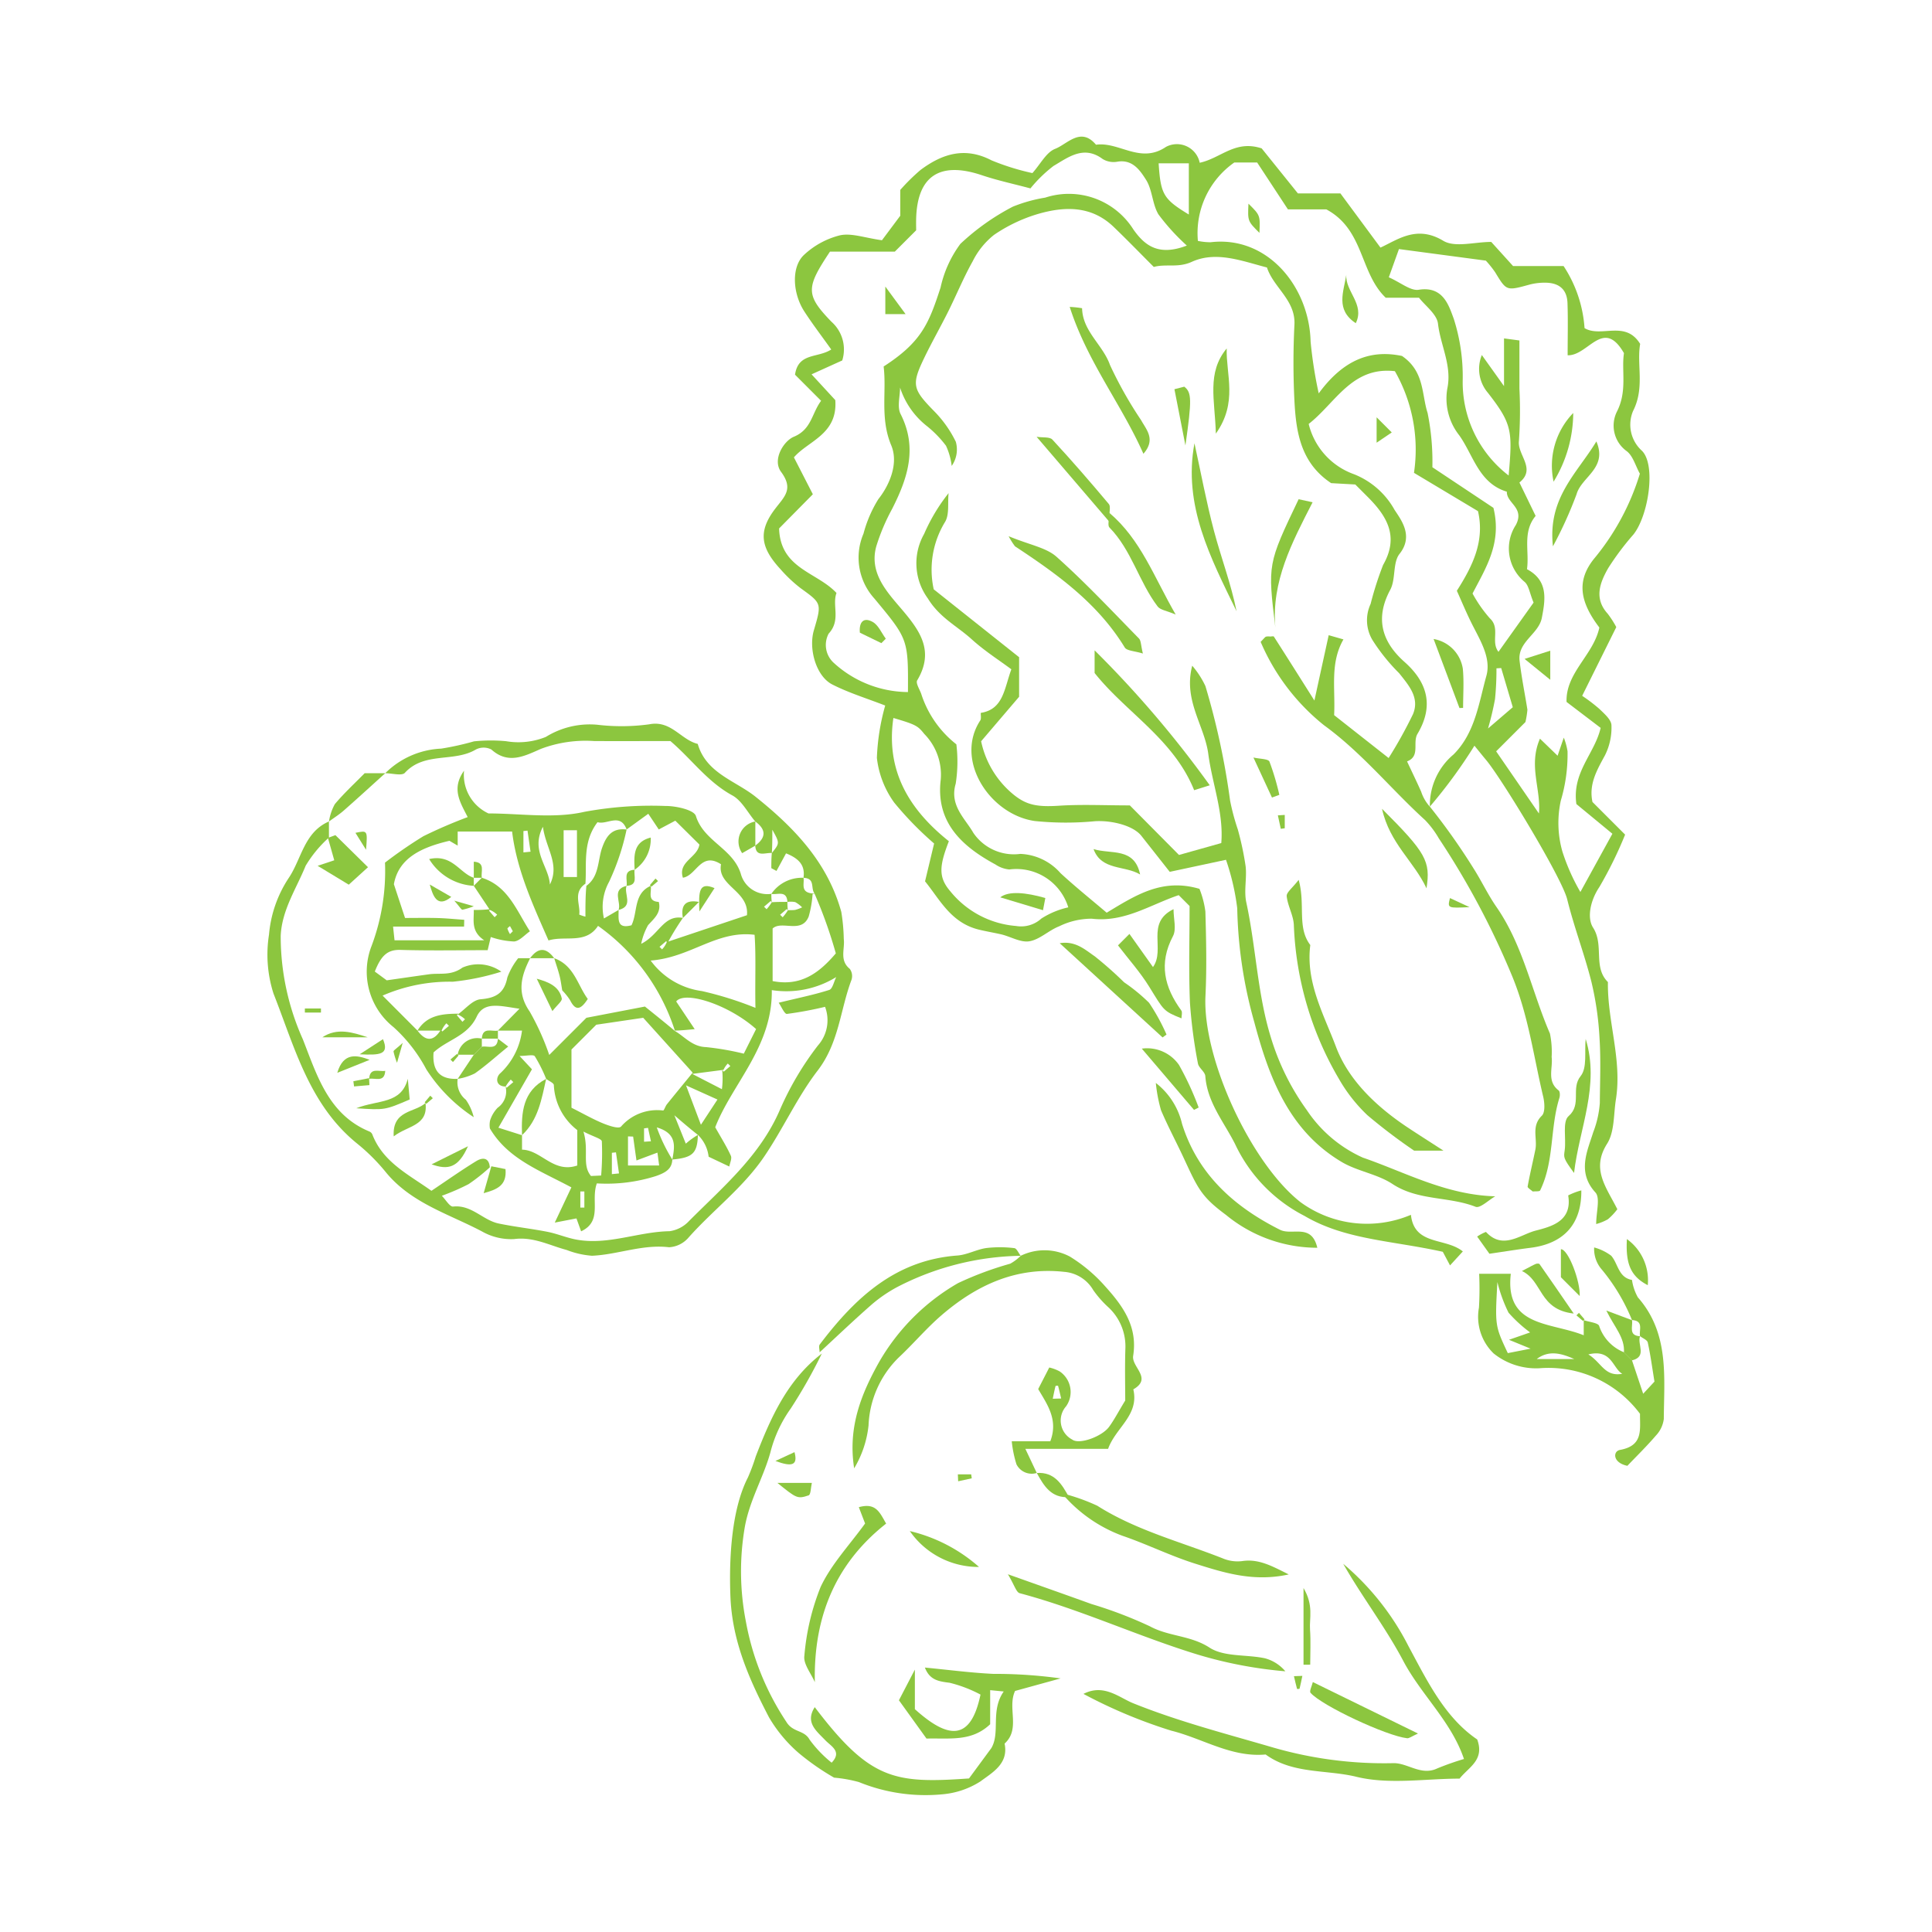 <svg id="圖層_1" data-name="圖層 1" xmlns="http://www.w3.org/2000/svg" viewBox="0 0 166 166">
  <defs>
    <style>
      .cls-1 {
        fill: #8cc63f;
      }
    </style>
  </defs>
  <title>2018-07-29-YOLO-關於我們-精稿</title>
  <g>
    <path class="cls-1" d="M122.854,69.306A55.668,55.668,0,0,1,126.6,74.6c.692,1.087,1.242,2.267,1.974,3.323,2.3,3.309,3.035,7.27,4.6,10.883a7.849,7.849,0,0,1,.146,2.015c.121.966-.436,2.077.6,2.869.12.092.128.448.066.643-.817,2.6-.431,5.444-1.655,7.949-.053.109-.417.066-.636.093-.154-.143-.458-.315-.438-.428.19-1.064.45-2.114.664-3.173.192-.956-.375-2.009.553-2.907.3-.289.244-1.114.12-1.639-.821-3.444-1.267-6.937-2.644-10.3a69.235,69.235,0,0,0-6.323-11.892,8.057,8.057,0,0,0-1.184-1.575c-2.935-2.668-5.42-5.777-8.687-8.15a18.468,18.468,0,0,1-5.44-7.162c.293-.293.362-.406.46-.447a.97.97,0,0,1,.342-.01c.115,0,.3-.046.335.007,1.164,1.816,2.314,3.641,3.483,5.493.4-1.839.808-3.7,1.227-5.616l1.267.362c-1.172,2.048-.683,4.206-.8,6.507l4.683,3.685a38.092,38.092,0,0,0,2.089-3.761c.6-1.421-.364-2.488-1.185-3.526A16.425,16.425,0,0,1,117.928,55a3.316,3.316,0,0,1-.164-3.107,28.3,28.3,0,0,1,1.073-3.35c1.389-2.427.352-4.168-1.309-5.834l-1.08-1.081-2.073-.116c-2.617-1.737-3.016-4.375-3.155-7.06a64.988,64.988,0,0,1,0-6.562c.1-2.114-1.794-3.171-2.361-4.907-2.137-.552-4.363-1.442-6.467-.482-1.175.536-2.221.146-3.255.436-1.177-1.177-2.3-2.338-3.462-3.452-1.918-1.837-4.232-1.764-6.532-1.089A13.465,13.465,0,0,0,85.41,20.18a6.673,6.673,0,0,0-1.832,2.265c-.781,1.39-1.389,2.877-2.1,4.308-.667,1.338-1.41,2.638-2.06,3.984-1.131,2.344-1,2.707.873,4.62a9.852,9.852,0,0,1,1.836,2.606,2.452,2.452,0,0,1-.356,2.07,5.73,5.73,0,0,0-.49-1.734,9.413,9.413,0,0,0-1.685-1.725A6.905,6.905,0,0,1,77.334,33.3c0,.764-.264,1.662.045,2.27,1.48,2.913.608,5.524-.724,8.152a17.406,17.406,0,0,0-1.367,3.231c-.609,2.234.859,3.839,2.112,5.306,1.619,1.894,2.926,3.648,1.406,6.2-.14.235.209.769.347,1.158a9.008,9.008,0,0,0,3.019,4.336,12.26,12.26,0,0,1-.056,3.38c-.557,1.875.81,2.989,1.52,4.235a4.216,4.216,0,0,0,4.031,1.8,4.842,4.842,0,0,1,3.459,1.658c1.287,1.188,2.658,2.285,3.962,3.395,2.534-1.53,4.779-2.986,7.972-2.051a8.067,8.067,0,0,1,.508,1.95c.07,2.415.124,4.84.007,7.253-.261,5.365,3.9,14.37,8.161,17.714a9.689,9.689,0,0,0,9.492,1.092c.294,2.669,2.966,1.934,4.46,3.146l-1.1,1.2c-.318-.6-.622-1.172-.621-1.169-4.425-.978-8.385-1.026-11.886-3.085a13.273,13.273,0,0,1-5.952-6.152c-.951-1.9-2.4-3.591-2.566-5.855-.027-.38-.573-.71-.637-1.1a43.116,43.116,0,0,1-.686-5.24c-.112-2.758-.03-5.524-.03-8.277l-.934-.935c-2.466.832-4.668,2.358-7.471,2.024A6.34,6.34,0,0,0,91,79.592c-.89.344-1.662,1.138-2.559,1.284-.768.125-1.632-.421-2.468-.607-.632-.141-1.272-.248-1.892-.4-2.4-.6-3.339-2.6-4.6-4.143l.779-3.251a28.675,28.675,0,0,1-3.434-3.522,8.113,8.113,0,0,1-1.483-3.833,19.035,19.035,0,0,1,.715-4.5c-1.6-.621-3.138-1.089-4.551-1.811-1.375-.7-2.055-3.038-1.576-4.662.686-2.328.667-2.3-1.145-3.613a12.147,12.147,0,0,1-1.739-1.642c-1.714-1.859-1.914-3.248-.446-5.174.8-1.055,1.606-1.692.509-3.176-.768-1.038.211-2.646,1.1-3.016,1.523-.633,1.525-1.992,2.34-3.089l-2.24-2.243c.278-1.911,1.945-1.41,3.112-2.165-.829-1.165-1.615-2.19-2.315-3.271-1.025-1.584-1.124-3.86-.005-4.876a7,7,0,0,1,3.077-1.665c.989-.212,2.118.22,3.6.425l1.573-2.105V16.318a17.18,17.18,0,0,1,1.737-1.712c1.863-1.392,3.819-2.019,6.106-.828a20.731,20.731,0,0,0,3.511,1.094c.707-.794,1.194-1.787,1.953-2.083,1.062-.414,2.2-1.916,3.51-.354,1.989-.282,3.807,1.681,6.012.186a2,2,0,0,1,2.9,1.364c1.839-.4,3.039-1.984,5.324-1.236l3.111,3.867h3.653c1.059,1.433,2.214,2.994,3.443,4.658,1.5-.691,3.121-1.952,5.391-.588,1.011.609,2.692.1,4.126.1.606.669,1.222,1.349,1.878,2.075h4.339a11.052,11.052,0,0,1,1.8,5.331c1.428.851,3.5-.719,4.779,1.357-.312,1.785.413,3.759-.611,5.766a3.017,3.017,0,0,0,.773,3.425c1.217,1.242.544,5.576-.739,7.183a23.38,23.38,0,0,0-2.174,2.9c-.7,1.237-1.241,2.586-.037,3.91a8.506,8.506,0,0,1,.737,1.148l-2.932,5.905a14.332,14.332,0,0,1,1.482,1.128c.421.41,1.02.92,1.034,1.4A5.285,5.285,0,0,1,137.9,64.9c-.694,1.275-1.4,2.483-1.073,4.007l2.805,2.805a34.685,34.685,0,0,1-2.217,4.51c-.789,1.173-1.066,2.655-.537,3.479.97,1.51-.026,3.393,1.276,4.678-.055,3.379,1.23,6.668.687,10.078-.206,1.291-.11,2.794-.758,3.815-1.38,2.174-.091,3.7.881,5.627a5.3,5.3,0,0,1-.811.862,4.285,4.285,0,0,1-1.007.411c0-1.042.366-2.243-.066-2.714-1.6-1.747-.688-3.564-.19-5.17a8.69,8.69,0,0,0,.569-2.514c.014-1.843.093-3.691-.023-5.527a26.856,26.856,0,0,0-.7-4.889c-.6-2.383-1.488-4.688-2.08-7.087-.46-1.857-5.638-10.386-6.963-11.966-.287-.343-.566-.693-1.007-1.233a43.213,43.213,0,0,1-3.83,5.231,5.692,5.692,0,0,1,2.034-4.478c1.854-1.85,2.169-4.415,2.821-6.751.439-1.578-.579-3.123-1.3-4.583-.449-.907-.838-1.845-1.237-2.732,1.361-2.132,2.412-4.274,1.817-6.84l-5.5-3.292a13.567,13.567,0,0,0-1.641-8.735c-3.69-.424-5.09,2.725-7.406,4.535a6.121,6.121,0,0,0,3.9,4.321,6.89,6.89,0,0,1,3.478,3.06c.573.874,1.65,2.244.428,3.783-.6.759-.307,2.174-.8,3.089-1.328,2.475-.7,4.485,1.225,6.192,2.04,1.81,2.507,3.845,1.121,6.176-.455.765.267,1.925-.9,2.373.405.867.823,1.727,1.212,2.6A3.548,3.548,0,0,0,122.854,69.306Zm16.68-38.962c-1.78-3.087-3.054.234-4.84.183,0-1.559.039-3.025-.013-4.488-.042-1.173-.721-1.753-1.944-1.75a5.073,5.073,0,0,0-1.312.163c-2,.548-1.982.553-2.959-1.058a8.937,8.937,0,0,0-.8-1L120.2,21.4l-.871,2.425c1.031.456,1.867,1.183,2.571,1.072,2.1-.336,2.584,1.353,3.011,2.5a16.262,16.262,0,0,1,.768,5.2,10.093,10.093,0,0,0,3.946,8.259c.335-3.833.313-4.411-1.783-7.106a3.158,3.158,0,0,1-.521-3.245l1.907,2.671v-4.1l1.323.177V33.4a37.649,37.649,0,0,1-.042,4.484c-.147,1.214,1.514,2.385.042,3.575l1.392,2.868c-1.149,1.39-.528,3.017-.741,4.579,1.845.986,1.578,2.605,1.274,4.184-.271,1.4-2.1,2.056-1.911,3.686.164,1.409.449,2.8.672,4.2a7.446,7.446,0,0,1-.17,1.063c-.527.527-1.485,1.486-2.516,2.516l3.676,5.342c.192-2.114-.926-4.1.088-6.43l1.516,1.466c.167-.487.3-.889.533-1.553a5.562,5.562,0,0,1,.321,1.172,13.908,13.908,0,0,1-.577,4.234,8.987,8.987,0,0,0,.132,4.371,17.6,17.6,0,0,0,1.548,3.485c.9-1.637,1.767-3.214,2.751-5.005l-3.094-2.552c-.389-2.744,1.574-4.323,2.085-6.544L134.6,60.311c-.083-2.511,2.315-4.028,2.819-6.392-1.664-2.185-1.99-3.994-.466-5.9A20.976,20.976,0,0,0,140.9,40.7c-.378-.676-.591-1.535-1.141-1.944a2.7,2.7,0,0,1-.826-3.4C139.839,33.575,139.3,31.837,139.534,30.344ZM101.974,21.1a18.506,18.506,0,0,1-2.439-2.68c-.534-.891-.517-2.121-1.075-2.987-.5-.783-1.143-1.757-2.444-1.541a1.822,1.822,0,0,1-1.268-.225c-1.626-1.213-2.946-.16-4.225.59a11.732,11.732,0,0,0-1.986,1.931c-1.466-.392-2.843-.686-4.17-1.132-3.593-1.21-5.54.041-5.649,3.7-.012.427,0,.853,0,1.03l-1.835,1.835H71.312c-2.061,3.1-2.121,3.7.13,6.026a3.174,3.174,0,0,1,.925,3.323c-.875.395-1.748.791-2.636,1.193l2.038,2.214c.222,2.952-2.341,3.5-3.555,4.922.6,1.164,1.084,2.111,1.627,3.169l-2.9,2.937c.107,3.472,3.254,3.74,4.932,5.545-.4,1.067.405,2.327-.675,3.494a2.075,2.075,0,0,0,.42,2.491,9.537,9.537,0,0,0,6.394,2.527c.029-4.557.013-4.544-2.888-8.04a5.229,5.229,0,0,1-.931-5.57,10.827,10.827,0,0,1,1.278-2.967c.946-1.19,1.76-3.06,1.105-4.621-.979-2.334-.386-4.614-.653-6.775,3.254-2.1,3.883-3.687,4.892-6.786a9.825,9.825,0,0,1,1.7-3.747,20.006,20.006,0,0,1,4.511-3.2,12.9,12.9,0,0,1,2.781-.776,6.548,6.548,0,0,1,7.575,2.736C98.348,21.084,99.529,22.038,101.974,21.1Zm11.332,12.7c2.222-3.037,4.608-3.748,7.155-3.216,1.949,1.333,1.678,3.3,2.2,4.9a21.062,21.062,0,0,1,.411,4.661l5.245,3.489c.747,3.037-.66,5.166-1.794,7.362a11.549,11.549,0,0,0,1.489,2.133c.918.841.053,2,.739,2.877l3.016-4.23c-.344-.83-.414-1.479-.774-1.782a3.714,3.714,0,0,1-.746-4.892c.777-1.491-.807-1.854-.777-2.855-2.4-.728-2.86-3.1-4.078-4.828a5.1,5.1,0,0,1-1.037-4.033c.414-1.968-.586-3.706-.8-5.568-.094-.825-1.1-1.545-1.634-2.238h-2.86c-2.246-2.153-1.837-5.837-5.1-7.59h-3.3c-.928-1.416-1.808-2.755-2.645-4.029h-1.963a7.4,7.4,0,0,0-3.128,6.738,5.347,5.347,0,0,0,1.084.115c4.9-.585,8.488,3.826,8.6,8.542A37.176,37.176,0,0,0,113.306,33.8ZM91.788,77.961a4.663,4.663,0,0,0-5.068-3.255,2.531,2.531,0,0,1-1.191-.43c-2.9-1.568-5.142-3.637-4.7-7.288a4.99,4.99,0,0,0-1.413-3.926c-.552-.689-.7-.8-2.655-1.372-.676,4.593,1.413,7.914,4.767,10.589-.832,2.142-.91,3.1.123,4.3A8.09,8.09,0,0,0,87.3,79.561a2.576,2.576,0,0,0,2.174-.637A7.181,7.181,0,0,1,91.788,77.961Zm7.764-63.929c.174,2.68.411,3.071,2.594,4.4v-4.4ZM128.984,57.4l-.407.024a24.936,24.936,0,0,1-.123,2.641,25.689,25.689,0,0,1-.6,2.527l2.127-1.827Z"/>
    <path class="cls-1" d="M33.1,66.437a7.254,7.254,0,0,1,4.805-2.114,23.8,23.8,0,0,0,2.821-.626,14.265,14.265,0,0,1,2.757-.013,6.28,6.28,0,0,0,3.417-.367,7.154,7.154,0,0,1,4.411-1.047,17.642,17.642,0,0,0,4.472-.036c1.88-.372,2.709,1.328,4.168,1.683.724,2.523,3.235,3.154,4.975,4.547,3.35,2.68,6.184,5.65,7.36,9.887a16.379,16.379,0,0,1,.213,2.332c.107.858-.394,1.826.515,2.562a1.049,1.049,0,0,1,.149.94c-.975,2.586-1.067,5.4-2.909,7.8-1.748,2.274-2.954,4.978-4.6,7.4-1.828,2.686-4.387,4.577-6.488,6.942a2.375,2.375,0,0,1-1.679.838c-2.285-.272-4.4.635-6.621.731a7.5,7.5,0,0,1-2.186-.5c-1.446-.38-2.846-1.15-4.495-.934A5.057,5.057,0,0,1,41.4,105.8c-2.86-1.508-6.085-2.432-8.255-5.091A16.7,16.7,0,0,0,30.7,98.269c-4.133-3.336-5.385-8.3-7.2-12.9a10.986,10.986,0,0,1-.386-5.07,10.419,10.419,0,0,1,1.664-4.818c1.135-1.655,1.331-3.965,3.485-4.9v1.382a10.46,10.46,0,0,0-2,2.422c-.8,1.968-2.043,3.8-2.145,6.021a21.6,21.6,0,0,0,1.9,8.885c1.2,3.044,2.187,6.479,5.731,7.933a.484.484,0,0,1,.24.242c.927,2.408,3.121,3.446,5.081,4.85,1.324-.886,2.559-1.761,3.846-2.55.515-.316,1.1-.352,1.17.532a15.9,15.9,0,0,1-1.824,1.444,19.379,19.379,0,0,1-2.3,1c.325.327.685.959.971.927,1.586-.173,2.551,1.172,3.912,1.456,1.389.289,2.807.442,4.2.716.838.165,1.642.514,2.481.667,2.723.5,5.311-.677,8-.721a2.809,2.809,0,0,0,1.68-.879c2.908-2.92,6.093-5.589,7.8-9.542a26.085,26.085,0,0,1,3.27-5.536,3.266,3.266,0,0,0,.614-3.322,31.777,31.777,0,0,1-3.277.609c-.21.02-.483-.641-.707-.961,1.629-.4,3.012-.674,4.345-1.1.288-.092.4-.723.6-1.107a8.16,8.16,0,0,1-5.537,1.124c.07,4.874-3.4,8.031-4.861,11.783.523.93.988,1.663,1.342,2.446.11.242-.08.618-.132.928l-1.776-.842a3.1,3.1,0,0,0-.921-1.875c-.649-.506-1.329-1.092-2.022-1.687.3.745.635,1.578.982,2.44a6.359,6.359,0,0,1,1.04-.753c-.054,1.572-.435,1.953-2.2,2.116.194-1.059.46-2.235-1.334-2.762a14.165,14.165,0,0,0,1.334,2.762c-.03.8-.563,1.125-1.4,1.417a13.992,13.992,0,0,1-5.085.632c-.543,1.5.508,3.246-1.351,4.119-.146-.405-.291-.805-.4-1.109l-1.863.359c.553-1.173.994-2.109,1.427-3.026-2.7-1.45-5.45-2.429-7-5.06a1.854,1.854,0,0,1,.014-.684,2.789,2.789,0,0,1,.653-1.1,1.711,1.711,0,0,0,.679-1.82,1.327,1.327,0,0,0,.1.1l.565-.482-.219-.218a3.92,3.92,0,0,0-.444.6c-.819-.015-.868-.694-.516-1.086a6.065,6.065,0,0,0,1.926-3.721H42.78l1.855-1.878c-1.647-.23-3.039-.666-3.672.671-.8,1.7-2.542,1.99-3.711,3.084-.119,1.5.475,2.341,2.073,2.269a1.91,1.91,0,0,0,.7,1.794,4.458,4.458,0,0,1,.679,1.5A13.928,13.928,0,0,1,36.63,91.88a13.2,13.2,0,0,0-2.818-3.628,6.085,6.085,0,0,1-1.884-6.981,18.311,18.311,0,0,0,1.152-7.153,37.594,37.594,0,0,1,3.3-2.271,41.324,41.324,0,0,1,3.805-1.641c-.663-1.3-1.411-2.439-.314-3.987a3.655,3.655,0,0,0,2.1,3.673c2.753,0,5.611.461,8.227-.136a31.629,31.629,0,0,1,6.971-.506c.909-.008,2.461.337,2.623.86.672,2.179,3.176,2.776,3.857,4.961A2.361,2.361,0,0,0,66.277,76.8a5.07,5.07,0,0,0,.036.722c-.009-.013-.054-.059-.1-.1l-.566.483.219.217a3.852,3.852,0,0,0,.445-.6c.425-.031.885-.031,1.346-.031a5.076,5.076,0,0,0,.036.723.952.952,0,0,0-.1-.1l-.564.481.217.218a3.833,3.833,0,0,0,.446-.595c.19-.032.421,0,.64-.04a3.28,3.28,0,0,0,.587-.218,2.589,2.589,0,0,0-.591-.449,1.977,1.977,0,0,0-.672-.016c-.059-1.034-.858-.587-1.382-.691a3.17,3.17,0,0,1,2.764-1.382c.1.523-.342,1.323.947,1.355.116,0-.025.019-.166.042a9.3,9.3,0,0,1-.334,1.928c-.607,1.525-2.318.305-3.1,1.032v4.516c2.472.489,4.042-.751,5.43-2.379a39.447,39.447,0,0,0-1.831-5.139c-.359-.5.087-1.3-.947-1.355.138-.959-.25-1.609-1.5-2.1-.222.41-.521.96-.82,1.51-.147-.079-.3-.16-.444-.239,0-.415,0-.829.043-1.3.685-.851.685-.851.043-2,0,.775,0,1.412-.043,2-.567-.051-1.367.395-1.425-.638.947-.695.947-1.379,0-2.074-.65-.765-1.156-1.8-1.979-2.245C60.771,67.167,59.4,65.2,57.6,63.672c-2.179,0-4.364.013-6.549,0a10.856,10.856,0,0,0-4.557.665c-1.358.586-2.8,1.395-4.274.062a1.454,1.454,0,0,0-1.334,0c-1.88,1.124-4.422.17-6.1,2.005C34.525,66.683,33.681,66.437,33.1,66.437Zm4.838,22.114H35.87c.808-1.318,2.093-1.447,3.518-1.454l-.135.134.481.565.218-.218a1.972,1.972,0,0,0-.627-.409c.654-.46,1.28-1.255,1.967-1.311,1.325-.109,2.037-.532,2.3-1.874a5.97,5.97,0,0,1,.932-1.653h1.026c-.769,1.516-1.171,2.949-.042,4.577a21.516,21.516,0,0,1,1.684,3.735c1.172-1.173,2.293-2.294,3.194-3.194l5.027-.965c.865.694,1.721,1.381,2.579,2.1.847.5,1.486,1.342,2.66,1.384a23.673,23.673,0,0,1,3.256.564l1.057-2.113C62.59,86.3,58.809,85.1,58.1,86.049l1.591,2.378c-.845.077-1.274.116-1.707.124a17.656,17.656,0,0,0-6.6-9c-1.052,1.609-2.829.809-4.255,1.254C45.794,77.766,44.4,74.752,44,71.447H39.325v1.21l-.707-.414c-2.43.566-4.376,1.494-4.774,3.73.378,1.145.671,2.035.958,2.9.985,0,1.905-.02,2.822.007.756.021,1.509.1,2.264.15l-.014.583h-6.1c.059.554.092.867.125,1.178h7.708c-1.18-.783-.867-1.742-.9-2.609a10.139,10.139,0,0,0,1.445-.072l-.136.135.483.564.218-.218a2,2,0,0,0-.627-.409l-1.383-2.073.691-.691c2.255.712,2.978,2.806,4.132,4.6-.449.308-.88.83-1.356.875a6.975,6.975,0,0,1-2.005-.383L41.9,81.641c-2.472,0-4.976.05-7.477-.024-1.1-.033-1.663.449-2.219,1.86l1.024.754c1.5-.215,2.559-.369,3.619-.516.961-.134,1.892.149,2.892-.58a3.418,3.418,0,0,1,3.337.353,20.714,20.714,0,0,1-4.174.863,14.385,14.385,0,0,0-6.029,1.192c1.045,1.049,2.024,2.029,3,3.008.7.947,1.378.947,2-.062.046.044.09.089.135.135q.282-.242.565-.482l-.218-.219A2.017,2.017,0,0,0,37.943,88.551Zm24.219,3.373-2.683.347,2.554,1.314a7.337,7.337,0,0,0,.025-1.641l.135.135.565-.482c-.073-.072-.146-.146-.218-.218A2.017,2.017,0,0,0,62.162,91.924ZM50.382,76.112c1.115-.814.964-2.169,1.356-3.28.374-1.063.9-1.71,2.1-1.557a20.427,20.427,0,0,1-1.506,4.495,4.475,4.475,0,0,0-.44,3.145l1.255-.73c.025.726-.21,1.667,1.111,1.316.552-1.124.157-2.721,1.654-3.389.1.524-.343,1.323.691,1.382.233.922-.392,1.411-.922,2a5.545,5.545,0,0,0-.589,1.6c1.541-.766,1.916-2.524,3.584-2.225a22.536,22.536,0,0,0-1.31,2.136l-.135-.135-.564.482.217.218a1.96,1.96,0,0,0,.409-.628c2.309-.772,4.617-1.546,6.886-2.306.209-2.092-2.583-2.515-2.228-4.377-1.739-1.121-2.108.978-3.275,1.155-.448-1.385,1.251-1.719,1.418-2.85l-2.071-2.05-1.42.754-.9-1.348-1.861,1.348c-.554-1.463-1.691-.37-2.5-.625-1.3,1.69-.916,3.612-1.041,5.286-1.1.75-.411,1.808-.532,2.653a3.319,3.319,0,0,0,.532.176C50.3,77.842,50.3,76.977,50.382,76.112ZM46.926,92.7a12.738,12.738,0,0,0-.973-1.944c-.124-.176-.708-.027-1.313-.027l1.066,1.146-2.882,5.019,2.029.644v1.243c1.649.023,2.688,2.06,4.748,1.36V97.1a5.16,5.16,0,0,1-2.014-3.864C47.588,93.056,47.158,92.875,46.926,92.7Zm12.591-.535L55.266,87.45l-4.032.595c-.732.732-1.464,1.465-2.132,2.132v5c.994.5,1.829.979,2.712,1.344.491.2,1.337.492,1.545.277a4.108,4.108,0,0,1,3.612-1.382c.086.01.193-.361.325-.528C57.979,94.037,58.673,93.2,59.517,92.162Zm-3.608-9.629a6.527,6.527,0,0,0,4.4,2.618,29.863,29.863,0,0,1,4.6,1.443c-.049-2.355.059-4.356-.074-6.279C61.557,79.918,59.383,82.26,55.909,82.533Zm-7.482-11.2v4.019h1.146V71.338Zm2.354,29.707.87-.041a23.05,23.05,0,0,0,.06-2.935c-.02-.226-.706-.392-1.582-.841C50.628,98.858,49.975,100.086,50.781,101.045ZM54.4,97.656l-.442-.015v2.5h2.677c-.063-.469-.1-.777-.148-1.107l-1.8.674C54.573,98.908,54.486,98.282,54.4,97.656Zm5.824-1.016,1.421-2.166-2.7-1.217C59.443,94.575,59.732,95.34,60.223,96.64ZM47.248,76c.874-1.752-.349-3.093-.6-4.962C45.566,73.107,47.158,74.432,47.248,76ZM44.973,73.24l.612-.061q-.131-.9-.261-1.81l-.351.036Zm7.6,27.643.613-.061q-.13-.9-.262-1.811l-.351.038Zm-2.71,2.872h.346v-1.382h-.346ZM55.338,98.1l.592-.039-.252-1.154-.34.046ZM44.063,80.012l-.245-.444c-.077.076-.23.17-.217.226a2.168,2.168,0,0,0,.217.464Z"/>
    <path class="cls-1" d="M105.339,73.875l-4.833,1.034q-1.218-1.544-2.44-3.094c-.68-.865-2.494-1.341-3.984-1.255a26.3,26.3,0,0,1-5.174-.017c-3.844-.546-6.936-5.221-4.676-8.651.107-.162,0-.635.049-.642,1.928-.31,2-2.062,2.615-3.743-1-.749-2.289-1.566-3.4-2.573-1.261-1.145-2.764-1.857-3.776-3.518a5.117,5.117,0,0,1-.316-5.544,15.583,15.583,0,0,1,2.1-3.5c-.091.849.089,1.874-.327,2.511a7.865,7.865,0,0,0-.95,5.753l7.336,5.832v3.4L84.3,63.69a8.041,8.041,0,0,0,2.8,4.594c1.085.873,1.988,1.069,3.891.945,1.95-.127,3.914-.028,6.087-.028l4.223,4.258,3.634-1.022c.213-2.617-.779-5.095-1.116-7.653-.324-2.452-2.163-4.6-1.381-7.585a7.706,7.706,0,0,1,1.132,1.747,63.937,63.937,0,0,1,2.121,9.84,19.287,19.287,0,0,0,.664,2.481,25.947,25.947,0,0,1,.672,3.17c.114,1.022-.158,2.108.057,3.1.832,3.837.949,7.818,2.1,11.565a21.053,21.053,0,0,0,3.1,6.281,11.4,11.4,0,0,0,4.809,4.08c3.633,1.25,7.143,3.208,11.38,3.326-.571.323-1.3,1.052-1.689.9-2.312-.905-4.941-.508-7.143-1.96-1.307-.862-3.022-1.09-4.377-1.9-4.527-2.695-6.233-7.27-7.494-12.007a38.585,38.585,0,0,1-1.465-9.781A20.345,20.345,0,0,0,105.339,73.875Z"/>
    <path class="cls-1" d="M70.613,116.3a43.826,43.826,0,0,1-2.676,4.729,11.209,11.209,0,0,0-1.751,3.791c-.6,2.14-1.773,4.071-2.186,6.355a22.471,22.471,0,0,0,.089,8.158,22.956,22.956,0,0,0,3.481,8.619c.553.919,1.523.676,1.986,1.513a10.327,10.327,0,0,0,1.9,1.987c.914-.954-.036-1.4-.535-1.917-.777-.815-1.762-1.532-.916-2.855,4.758,6.281,6.87,6.574,13.254,6.127.562-.764,1.24-1.687,1.919-2.608.79-1.35-.1-3.2,1.063-4.864l-1.164-.114v2.928c-1.6,1.515-3.436,1.179-5.471,1.232-.73-1.013-1.55-2.153-2.369-3.291l1.37-2.636v3.4c2.888,2.6,4.8,2.76,5.639-1.253a11.427,11.427,0,0,0-2.655-1.015c-.936-.12-1.706-.222-2.124-1.307,1.993.191,3.931.449,5.878.543a40.8,40.8,0,0,1,5.785.389l-3.914,1.078c-.686,1.469.493,3.258-.9,4.523.362,1.736-1.066,2.493-2.069,3.245a7.215,7.215,0,0,1-3.307,1.115,15.185,15.185,0,0,1-7.144-1.054,11.546,11.546,0,0,0-2.127-.379,21.206,21.206,0,0,1-3.042-2.117,12.218,12.218,0,0,1-2.551-3.062c-1.722-3.305-3.169-6.564-3.318-10.4-.132-3.393.118-7.527,1.51-10.227a16.73,16.73,0,0,0,.668-1.8C66.217,121.822,67.642,118.582,70.613,116.3Z"/>
    <path class="cls-1" d="M140.222,109.974a4.3,4.3,0,0,0,.508,1.5c2.709,3.075,2.251,6.812,2.226,10.447a2.521,2.521,0,0,1-.678,1.423c-.8.934-1.683,1.793-2.451,2.6-1.274-.261-1.256-1.252-.632-1.366,2.035-.367,1.694-1.773,1.718-3.1a9.809,9.809,0,0,0-8.66-3.915,5.84,5.84,0,0,1-3.921-1.276,4.38,4.38,0,0,1-1.259-3.932,27.638,27.638,0,0,0,.018-2.911h2.719c-.528,4.607,3.427,4.139,6.266,5.284v-1.3c.461.163,1.244.23,1.326.5a3.68,3.68,0,0,0,2.129,2.259q.346.345.691.692l.962,2.875c.547-.589.849-.915.97-1.044-.207-1.264-.346-2.323-.576-3.361-.049-.22-.434-.365-.664-.544-.1-.524.342-1.323-.692-1.382a16.518,16.518,0,0,0-2.576-4.322,2.686,2.686,0,0,1-.674-1.919,4.314,4.314,0,0,1,1.465.712C139.038,108.583,139.048,109.767,140.222,109.974Zm-10.669,6.288,1.957-.384-1.857-.762,1.817-.632a11.7,11.7,0,0,1-1.856-1.7,12.782,12.782,0,0,1-.957-2.629C128.45,113.915,128.45,113.915,129.553,116.262Zm9.833,1.777c-.834-.486-.908-2.159-2.914-1.666C137.622,117.082,137.864,118.308,139.386,118.039Zm-4.131-1.27c-1.074-.484-2.178-.791-3.214,0Z"/>
    <path class="cls-1" d="M87.7,107.9a4.651,4.651,0,0,1,4.22.064,13.393,13.393,0,0,1,3.064,2.589c1.595,1.765,2.764,3.5,2.379,5.943-.152.971,1.684,1.921.013,2.88.521,2.222-1.514,3.281-2.166,5.11H88.1c.446.943.712,1.508.98,2.073a1.467,1.467,0,0,1-1.744-.743,9.944,9.944,0,0,1-.405-1.98h3.312c.714-1.875-.3-3.21-1.04-4.486.325-.632.619-1.2.951-1.853a3.577,3.577,0,0,1,.891.334,2.133,2.133,0,0,1,.555,3,1.847,1.847,0,0,0,.529,2.86c.606.455,2.551-.263,3.16-1.089.449-.612.8-1.3,1.392-2.268,0-1.2-.038-2.8.011-4.4a4.587,4.587,0,0,0-1.412-3.567,9.046,9.046,0,0,1-1.345-1.516,3.168,3.168,0,0,0-2.5-1.572c-4.118-.451-7.525,1.136-10.539,3.729-1.305,1.123-2.423,2.46-3.685,3.638a8.647,8.647,0,0,0-2.584,5.822,8.989,8.989,0,0,1-1.236,3.692c-.561-3.566.64-6.448,2.147-9.14a18.414,18.414,0,0,1,6.779-6.773,28.593,28.593,0,0,1,4.482-1.668A4.008,4.008,0,0,0,87.7,107.9Zm2.753,12.282.723-.02c-.085-.365-.168-.731-.265-1.092a.429.429,0,0,0-.218.016C90.6,119.45,90.53,119.817,90.453,120.183Z"/>
    <path class="cls-1" d="M115.411,134.363a22.785,22.785,0,0,1,5.613,7.088c1.6,2.971,3.123,6.127,5.9,8.006.65,1.784-.736,2.37-1.516,3.365-2.945,0-6.053.529-8.862-.157-2.587-.631-5.48-.221-7.8-1.917-2.947.27-5.406-1.376-8.111-2.047a43.027,43.027,0,0,1-7.543-3.159c1.747-.9,3.05.307,4.265.8,3.879,1.563,7.9,2.6,11.89,3.766a34.364,34.364,0,0,0,10.475,1.385c1.232-.025,2.383,1.112,3.771.451a23.754,23.754,0,0,1,2.293-.809c-1.08-3.213-3.668-5.5-5.219-8.433C119.058,139.842,117.034,137.21,115.411,134.363Z"/>
    <path class="cls-1" d="M124.028,98.867h-2.523a48.283,48.283,0,0,1-4.014-3.046,13.6,13.6,0,0,1-2.444-3.112,28.165,28.165,0,0,1-3.878-13.23c-.034-.833-.53-1.64-.614-2.48-.032-.322.491-.7,1.028-1.4.6,2.149-.164,4.071,1,5.6-.412,3.193,1.169,5.985,2.208,8.747,1.082,2.874,3.47,5.131,6.118,6.9C121.8,97.439,122.71,98.014,124.028,98.867Z"/>
    <path class="cls-1" d="M86.6,135.262c2.843,1.012,5.011,1.774,7.172,2.556a36.421,36.421,0,0,1,5.037,1.921c1.619.878,3.485.769,5.115,1.826,1.252.812,3.159.578,4.752.915a3.46,3.46,0,0,1,1.763,1.12,36.849,36.849,0,0,1-7.492-1.424c-5.174-1.581-10.095-3.892-15.334-5.286C87.317,136.811,87.164,136.2,86.6,135.262Z"/>
    <path class="cls-1" d="M113.186,107.209a12.352,12.352,0,0,1-7.851-2.825c-2.152-1.593-2.412-2.276-3.67-4.974-.627-1.343-1.328-2.654-1.909-4.017a13.2,13.2,0,0,1-.446-2.345,6.235,6.235,0,0,1,2.254,3.517c1.352,4.328,4.465,7.118,8.418,9.1C111.035,106.187,112.68,105.073,113.186,107.209Z"/>
    <path class="cls-1" d="M91.236,128.3a17,17,0,0,1,3.043,1.074c3.357,2.127,7.186,3.1,10.824,4.541a3.259,3.259,0,0,0,1.611.218c1.411-.22,2.551.409,4.016,1.144-3,.66-5.486-.119-8.062-.933-2.128-.673-4.125-1.67-6.232-2.39A12.433,12.433,0,0,1,91.236,128.3Z"/>
    <path class="cls-1" d="M76.138,130.909c-4.4,3.465-6.241,8.084-6.126,13.629-.324-.759-1-1.565-.9-2.267a20.36,20.36,0,0,1,1.4-5.926c.92-1.952,2.487-3.6,3.818-5.445-.107-.277-.311-.808-.539-1.4C75.27,129.086,75.586,129.959,76.138,130.909Z"/>
    <path class="cls-1" d="M87.7,107.9a23.854,23.854,0,0,0-10.621,2.69,12.253,12.253,0,0,0-2.149,1.468c-1.534,1.341-3.008,2.752-4.507,4.135,0-.23-.1-.533.015-.68,3.011-3.974,6.474-7.244,11.822-7.637.837-.061,1.639-.52,2.48-.642a10.121,10.121,0,0,1,2.41.007C87.353,107.261,87.518,107.671,87.7,107.9Z"/>
    <path class="cls-1" d="M103.944,67.472c-.666.211-.969.306-1.342.423-1.759-4.383-5.871-6.691-8.552-10.07V55.879A91.387,91.387,0,0,1,103.944,67.472Z"/>
    <path class="cls-1" d="M96.06,81.228l.983-.984c.669.941,1.315,1.849,2.024,2.848,1.091-1.525-.664-3.793,1.764-4.975,0,.83.266,1.726-.047,2.316-1.244,2.35-.741,4.394.717,6.394.109.149.014.446.014.672-1.587-.63-1.511-.682-2.78-2.728C97.954,83.512,96.951,82.393,96.06,81.228Z"/>
    <path class="cls-1" d="M86.663,46.072c1.835.758,3.229.978,4.114,1.767,2.477,2.207,4.752,4.642,7.079,7.014.189.193.167.594.343,1.3-.71-.224-1.379-.226-1.561-.525-2.32-3.8-5.812-6.307-9.428-8.688A6.268,6.268,0,0,1,86.663,46.072Z"/>
    <path class="cls-1" d="M91.911,26.37a8.394,8.394,0,0,1,1.063.113c.044,1.991,1.786,3.14,2.4,4.883a34.565,34.565,0,0,0,2.678,4.745c.443.814,1.276,1.64.192,2.878C96.34,34.7,93.419,31.076,91.911,26.37Z"/>
    <path class="cls-1" d="M102.63,38.086c.553,2.517,1.021,5.056,1.681,7.545.61,2.3,1.468,4.545,1.935,6.887C104.023,47.946,101.632,43.419,102.63,38.086Z"/>
    <path class="cls-1" d="M135.869,102.279c.033,2.917-1.521,4.578-4.37,4.934-1.067.134-2.128.307-3.526.511l-1.053-1.477a3.9,3.9,0,0,1,.756-.4c1.443,1.572,2.944.235,4.258-.108,1.339-.348,3.179-.8,2.807-3.027A5.854,5.854,0,0,1,135.869,102.279Z"/>
    <path class="cls-1" d="M99.891,89.138l-8.838-8.095c1.347-.227,2.18.558,3,1.118a32.443,32.443,0,0,1,2.53,2.238,15.266,15.266,0,0,1,2.145,1.76,17.169,17.169,0,0,1,1.5,2.731Z"/>
    <path class="cls-1" d="M136.244,89.267c1.235,4-.556,7.691-1,11.516-.97-1.324-.885-1.328-.8-1.977.129-.992-.211-2.436.328-2.905,1.168-1.013.172-2.372,1.04-3.444C136.389,91.745,136.129,90.355,136.244,89.267Z"/>
    <path class="cls-1" d="M109.58,53.914c-.664-5.444-.664-5.444,2-11.02l1.2.261C111,46.623,109.23,49.978,109.58,53.914Z"/>
    <path class="cls-1" d="M121.836,148.947c-.552.247-.756.425-.939.405-1.759-.2-7.29-2.773-8.292-3.9-.121-.138.117-.594.195-.927Z"/>
    <path class="cls-1" d="M95.3,44.049c2.734,2.323,3.829,5.49,5.715,8.752-.777-.331-1.319-.39-1.546-.688-1.611-2.117-2.235-4.841-4.147-6.792C95.155,45.148,95.3,44.663,95.3,44.049Z"/>
    <path class="cls-1" d="M95.3,44.811l-6.233-7.28c.524.08,1.124-.011,1.354.238,1.668,1.8,3.277,3.661,4.856,5.542C95.449,43.513,95.3,43.979,95.3,44.811Z"/>
    <path class="cls-1" d="M105.4,29.939c-.066,2.257.977,4.626-.932,7.318C104.388,34.349,103.666,32.037,105.4,29.939Z"/>
    <path class="cls-1" d="M118.745,69.493c3.786,3.786,4.183,4.5,3.822,6.833C121.494,74.013,119.4,72.466,118.745,69.493Z"/>
    <path class="cls-1" d="M102.59,95.361,98.106,90.1a3.337,3.337,0,0,1,3.194,1.4,25.76,25.76,0,0,1,1.691,3.66Z"/>
    <path class="cls-1" d="M84.118,134.634a7.168,7.168,0,0,1-5.946-3.083A13.773,13.773,0,0,1,84.118,134.634Z"/>
    <path class="cls-1" d="M135.217,112.862c-3.007-.335-2.655-2.808-4.45-3.655.668-.347.92-.494,1.186-.608.093-.039.285-.044.324.012C133.138,109.835,133.983,111.069,135.217,112.862Z"/>
    <path class="cls-1" d="M28.267,70.583a4.42,4.42,0,0,1,.5-1.488c.8-.955,1.723-1.8,2.563-2.658H33.1c-1.181,1.065-2.352,2.141-3.546,3.19C29.158,69.98,28.7,70.266,28.267,70.583Z"/>
    <path class="cls-1" d="M97.96,75.137c-1.294-.792-3.332-.322-4-2.183C95.443,73.424,97.475,72.768,97.96,75.137Z"/>
    <path class="cls-1" d="M139.531,116.194c.081-1.274-.807-2.147-1.515-3.591l2.206.827c.1.524-.342,1.323.692,1.382-.264.681.64,1.749-.692,2.074Q139.877,116.538,139.531,116.194Z"/>
    <path class="cls-1" d="M139.786,106.463a4.361,4.361,0,0,1,1.792,3.962C140.141,109.675,139.661,108.639,139.786,106.463Z"/>
    <path class="cls-1" d="M112,143.034v-6.587c.889,1.5.49,2.581.56,3.578s.015,2,.015,3.007Z"/>
    <path class="cls-1" d="M101.853,38.272c-.329-1.683-.628-3.211-.944-4.83l.845-.217C102.4,33.718,102.41,34.351,101.853,38.272Z"/>
    <path class="cls-1" d="M135.73,111.357c-.57-.57-1.138-1.14-1.616-1.616v-2.409C134.757,107.332,135.8,110.125,135.73,111.357Z"/>
    <path class="cls-1" d="M109.29,68.526l-1.594-3.44c.554.129,1.272.109,1.378.354a21.88,21.88,0,0,1,.848,2.854Z"/>
    <path class="cls-1" d="M66.793,127.412h2.962c-.089.379-.087,1.007-.275,1.071C68.512,128.81,68.428,128.735,66.793,127.412Z"/>
    <path class="cls-1" d="M89.083,126.56c1.517-.1,2.156.964,2.764,2.073C90.329,128.737,89.69,127.67,89.083,126.56Z"/>
    <path class="cls-1" d="M124.583,77.163l1.682.78C124.365,78.034,124.365,78.034,124.583,77.163Z"/>
    <path class="cls-1" d="M68.265,124.769c.3,1.116-.185,1.3-1.639.759Z"/>
    <path class="cls-1" d="M111.9,143.994c-.076.367-.149.734-.24,1.1-.005.024-.213.032-.216.018-.1-.362-.181-.727-.267-1.093Q111.538,144.006,111.9,143.994Z"/>
    <path class="cls-1" d="M82.3,126.678h1.146c.017.114.032.227.048.341l-1.167.254Z"/>
    <path class="cls-1" d="M110.388,70.019v1.146l-.341.047c-.083-.386-.167-.77-.251-1.155Z"/>
    <path class="cls-1" d="M136.014,113.5l-.566-.483.218-.217.482.564Z"/>
    <path class="cls-1" d="M137.162,37.928c.987,2.3-1.274,3.03-1.7,4.533a35.033,35.033,0,0,1-2.031,4.479C132.967,42.778,135.5,40.677,137.162,37.928Z"/>
    <path class="cls-1" d="M135.174,35.485a11.34,11.34,0,0,1-1.688,5.9A6.513,6.513,0,0,1,135.174,35.485Z"/>
    <path class="cls-1" d="M130.994,56.614l2.207-.706v2.5Z"/>
    <path class="cls-1" d="M75.729,55.26l-1.848-.9c-.084-.884.3-1.372,1.1-.924.492.273.759.947,1.127,1.44Z"/>
    <path class="cls-1" d="M77.808,26.988h-1.74V24.622C76.723,25.513,77.113,26.044,77.808,26.988Z"/>
    <path class="cls-1" d="M115.675,23.612c-.1,1.428,1.615,2.53.815,4.157C114.723,26.605,115.455,25.062,115.675,23.612Z"/>
    <path class="cls-1" d="M108.213,20.009C107.2,19,107.2,19,107.27,17.5,108.281,18.5,108.281,18.5,108.213,20.009Z"/>
    <path class="cls-1" d="M125.4,60.836c-.746-1.991-1.491-3.981-2.223-5.932a3.061,3.061,0,0,1,2.512,2.565c.106,1.109.022,2.236.022,3.355C125.606,60.827,125.5,60.832,125.4,60.836Z"/>
    <path class="cls-1" d="M118.281,35.856l1.3,1.3-1.3.881Z"/>
    <path class="cls-1" d="M85.942,77.1c.727-.564,2.186-.422,3.874.058-.058.3-.116.614-.2,1.049Z"/>
    <path class="cls-1" d="M28.818,71.756l2.8,2.756-1.651,1.5-2.676-1.622,1.429-.474c-.172-.611-.359-1.27-.545-1.927Z"/>
    <path class="cls-1" d="M39.325,92.7q.691-1.035,1.382-2.073l.691-.69c.524-.105,1.323.342,1.382-.692l.887.674c-1.088.888-1.94,1.659-2.874,2.313A5.174,5.174,0,0,1,39.325,92.7Z"/>
    <path class="cls-1" d="M30.609,95.222c1.891-.746,3.863-.331,4.431-2.533.054.607.109,1.214.161,1.781C33.064,95.385,33.064,95.385,30.609,95.222Z"/>
    <path class="cls-1" d="M36.559,94.77c.248,1.975-1.526,1.929-2.73,2.869C33.684,95.351,35.67,95.608,36.559,94.77Z"/>
    <path class="cls-1" d="M31.6,89.128H27.694C28.959,88.278,30.292,88.692,31.6,89.128Z"/>
    <path class="cls-1" d="M42.216,100.208l1.217.242c.127,1.4-.7,1.742-1.876,2.07Z"/>
    <path class="cls-1" d="M64.9,70.583v2.074l-1.132.648A1.746,1.746,0,0,1,64.9,70.583Z"/>
    <path class="cls-1" d="M31.759,91.063c-.845.338-1.689.677-2.779,1.115C29.507,90.383,30.683,90.649,31.759,91.063Z"/>
    <path class="cls-1" d="M40.209,98.487c-.828,1.871-1.718,2.058-3.124,1.554Z"/>
    <path class="cls-1" d="M31.451,73.015l-.91-1.457C31.585,71.34,31.585,71.34,31.451,73.015Z"/>
    <path class="cls-1" d="M30.905,90.587l2-1.3C33.47,90.628,32.642,90.665,30.905,90.587Z"/>
    <path class="cls-1" d="M27.577,87H26.194V86.65h1.383Z"/>
    <path class="cls-1" d="M41.4,89.242c.059-1.034.859-.587,1.382-.691v.691Z"/>
    <path class="cls-1" d="M34.6,89.606c-.249.877-.368,1.293-.487,1.709a5.715,5.715,0,0,1-.3-.968C33.805,90.246,34.061,90.106,34.6,89.606Z"/>
    <path class="cls-1" d="M31.742,93.234l-1.321.114-.06-.447,1.35-.264C31.721,92.836,31.732,93.035,31.742,93.234Z"/>
    <path class="cls-1" d="M33.1,92.007c-.059,1.034-.858.586-1.382.69C31.782,91.663,32.582,92.111,33.1,92.007Z"/>
    <path class="cls-1" d="M36.488,94.709c.161-.189.322-.377.482-.566l.218.218-.565.483Q36.556,94.775,36.488,94.709Z"/>
    <path class="cls-1" d="M33.1,92.007q.345-.347.692-.692Q33.451,91.662,33.1,92.007Z"/>
    <path class="cls-1" d="M47.618,82.331c1.72.616,2.006,2.316,2.884,3.5-.608.949-1.052,1.04-1.513.118a5.13,5.13,0,0,0-.68-.851c-.075-.421-.126-.848-.232-1.261C47.948,83.328,47.773,82.833,47.618,82.331Z"/>
    <path class="cls-1" d="M47.463,86.874c-.555-1.148-.949-1.964-1.344-2.78,1.034.281,1.931.664,2.15,1.693C48.318,86.017,47.863,86.356,47.463,86.874Z"/>
    <path class="cls-1" d="M45.545,82.331c.694-.947,1.378-.947,2.073,0Z"/>
    <path class="cls-1" d="M41.4,75.421h-.691V74.038C41.741,74.1,41.294,74.9,41.4,75.421Z"/>
    <path class="cls-1" d="M40.707,74.038l-.691-.69Z"/>
    <path class="cls-1" d="M40.016,73.348l-.691-.691Z"/>
    <path class="cls-1" d="M40.707,75.421v.691a4.81,4.81,0,0,1-3.833-2.3C38.859,73.363,39.478,75.011,40.707,75.421Z"/>
    <path class="cls-1" d="M36.926,76l1.848,1.063C37.535,78.087,37.179,76.9,36.926,76Z"/>
    <path class="cls-1" d="M39.033,77.387l1.674.476a5.743,5.743,0,0,1-.968.3C39.64,78.176,39.5,77.915,39.033,77.387Z"/>
    <path class="cls-1" d="M58.675,78.876q-.313-1.7,1.382-1.382Q59.367,78.185,58.675,78.876Z"/>
    <path class="cls-1" d="M60.094,78.313c-.078-1.738-.04-2.566,1.3-2.006Z"/>
    <path class="cls-1" d="M56.6,77.494l.69-.691Z"/>
    <path class="cls-1" d="M57.292,76.8q.348-.345.692-.691Q57.639,76.459,57.292,76.8Z"/>
    <path class="cls-1" d="M57.984,76.112l.691-.691Z"/>
    <path class="cls-1" d="M54.529,74.73c-.056-1.18-.147-2.378,1.382-2.765A3.177,3.177,0,0,1,54.529,74.73Z"/>
    <path class="cls-1" d="M53.146,78.185c.264-.681-.64-1.749.691-2.073C53.574,76.792,54.479,77.86,53.146,78.185Z"/>
    <path class="cls-1" d="M53.837,76.112c.1-.524-.342-1.324.692-1.382C54.425,75.254,54.871,76.053,53.837,76.112Z"/>
    <path class="cls-1" d="M55.838,76.05l.483-.566.217.218-.564.483Z"/>
    <path class="cls-1" d="M55.911,71.965l.691-.69Z"/>
    <path class="cls-1" d="M44.853,97.535c-.07-1.939.059-3.792,2.073-4.838C46.536,94.439,46.247,96.224,44.853,97.535Z"/>
    <path class="cls-1" d="M39.325,90.624A1.7,1.7,0,0,1,41.4,89.242v.692l-.691.69Z"/>
    <path class="cls-1" d="M39.4,90.687c-.16.188-.321.376-.481.565-.073-.074-.145-.146-.218-.218l.565-.482Z"/>
  </g>
</svg>

